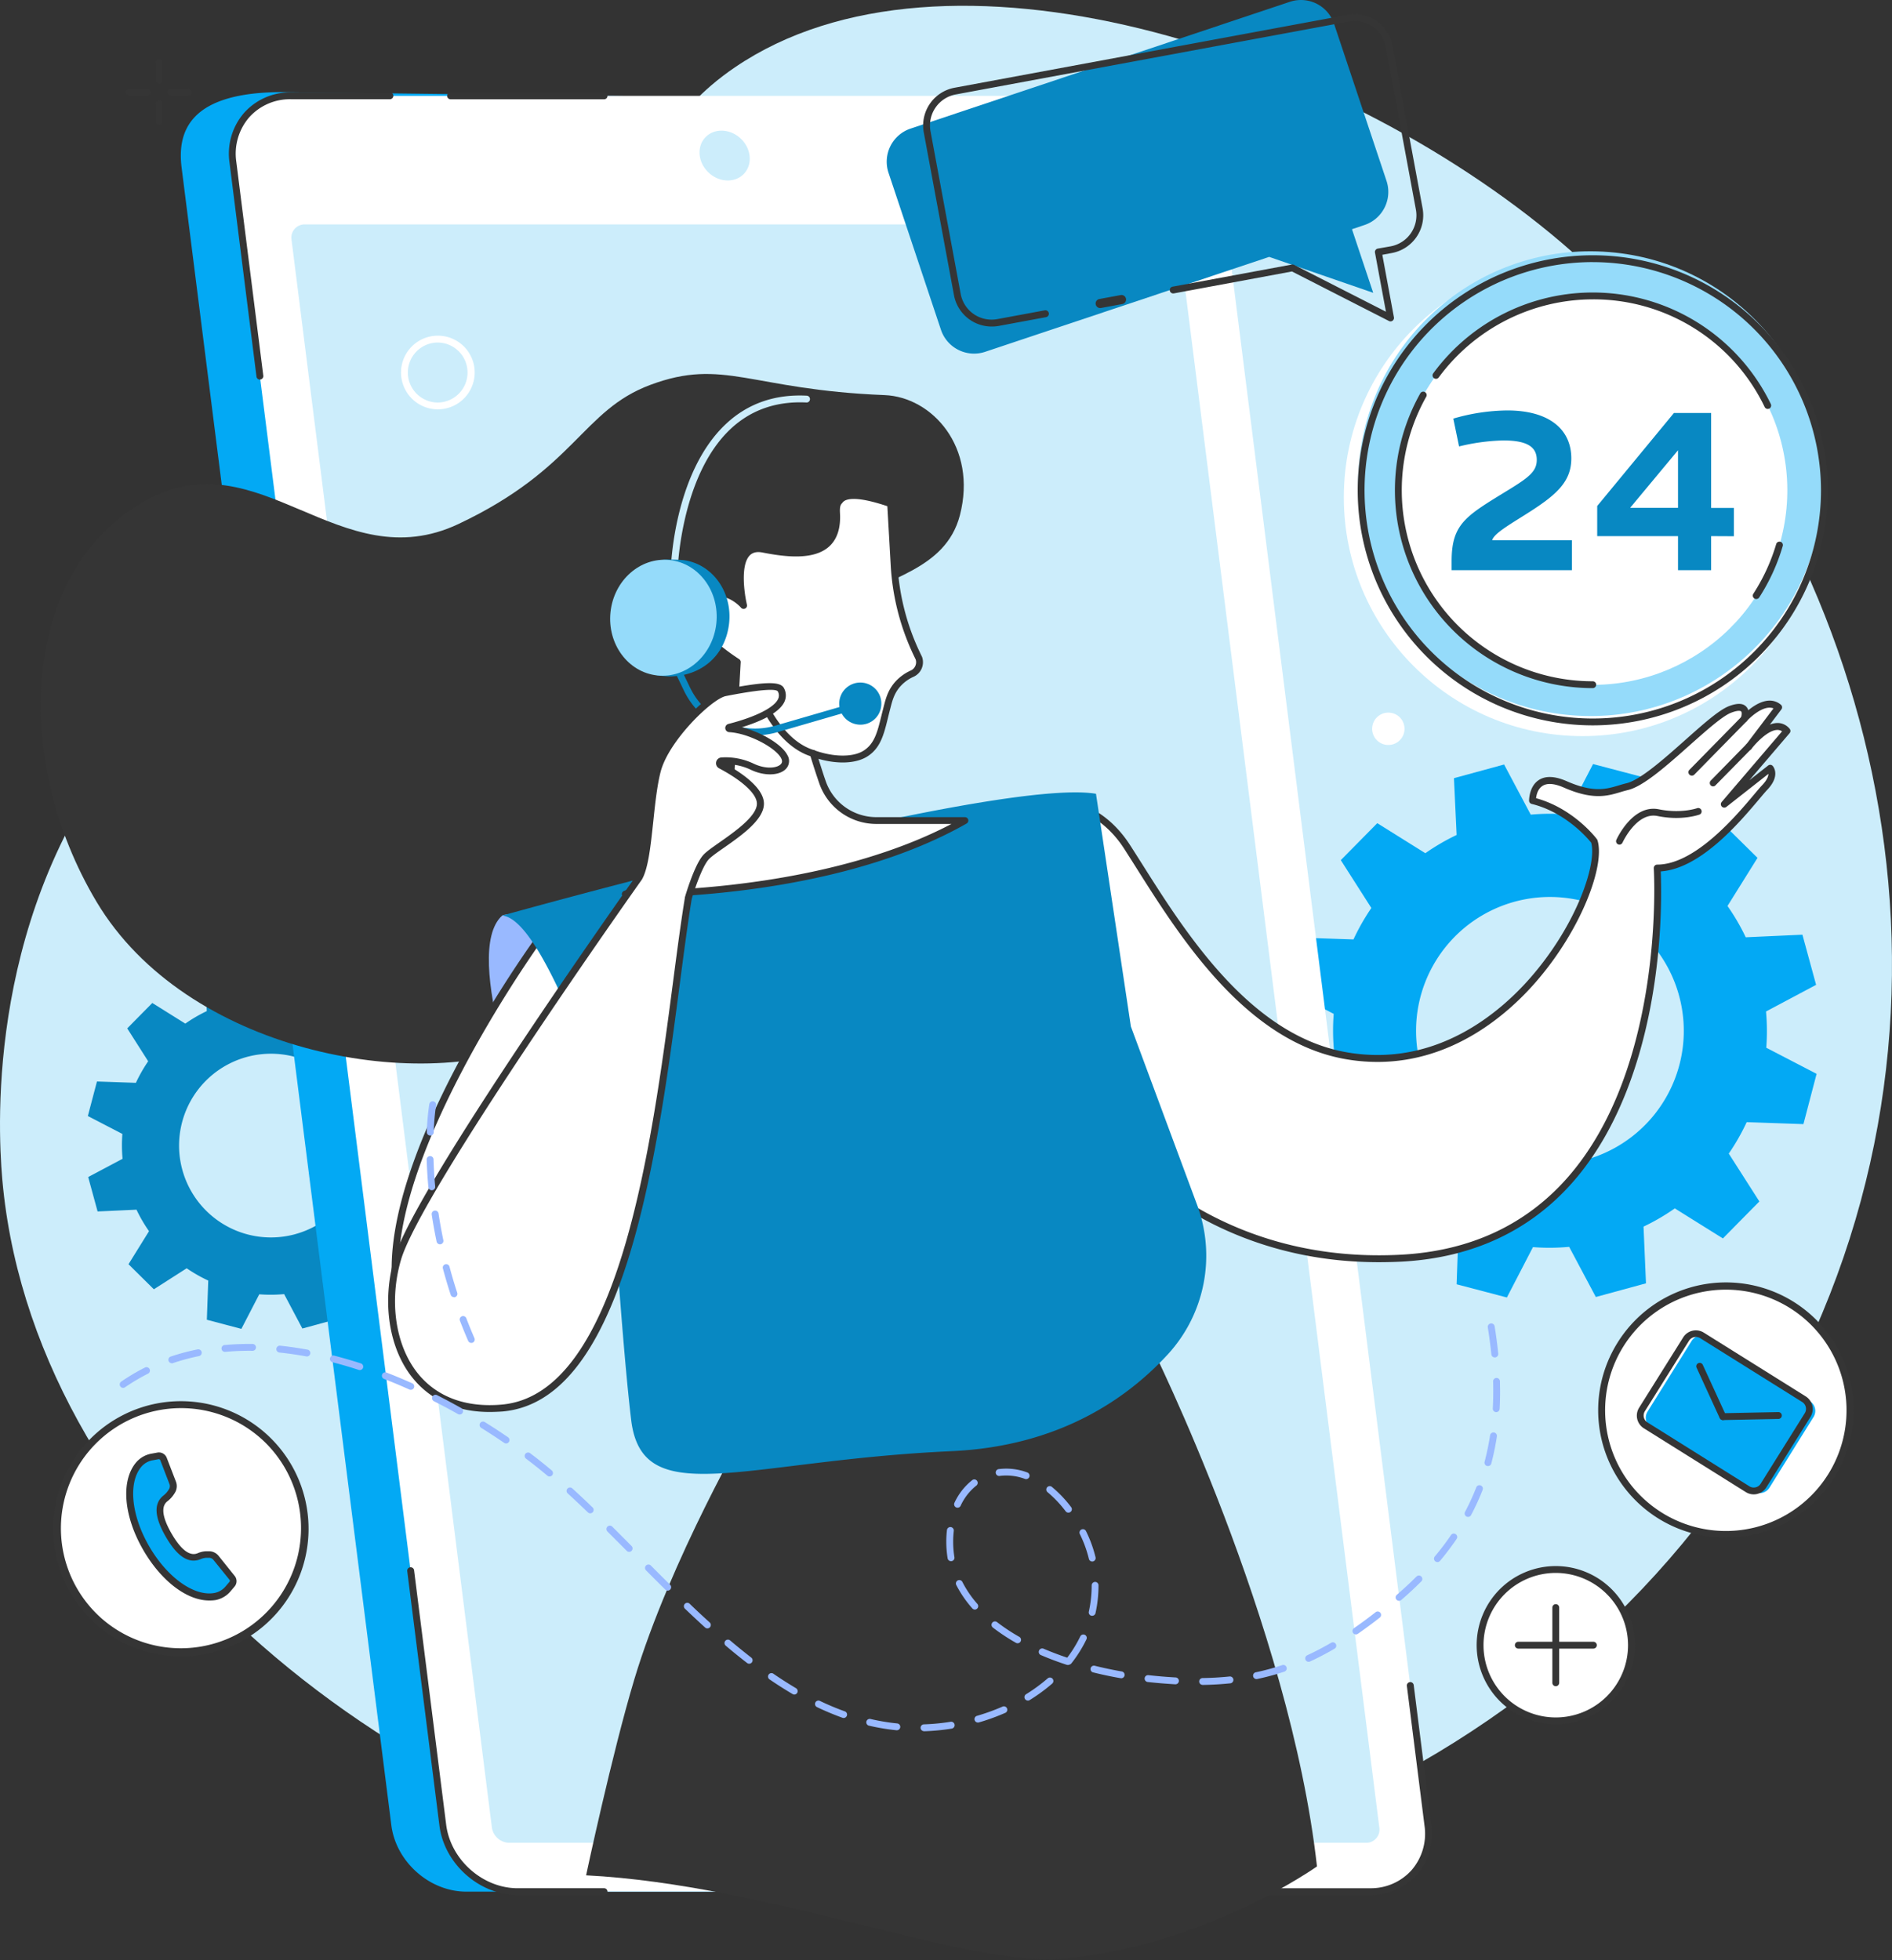<svg width="525" height="544" fill="none" xmlns="http://www.w3.org/2000/svg"><rect width="100%" height="100%" fill="#333333" stroke="none"/><path d="M127.141 134.196c54.916-55.27 39.216-89.907 76.77-115.5 57.819-39.374 165.722-5.503 229.398 48.66 77.953 66.334 118.181 187.457 72.355 297.029-48.806 116.689-177.222 177.266-291.804 159.011C111.536 507.096 10.945 426.449.87 329.729c-1.095-10.487-5.927-67.155 27.906-116.018 27.958-40.4 54.809-35.7 98.365-79.515Z" fill="#CCEDFB"/><path d="m125.877 309.14-2.613-9.551-10.797.493a40.809 40.809 0 0 0-3.473-5.965l5.693-9.165-7.033-6.958-9.109 5.832a41.473 41.473 0 0 0-5.984-3.416l.374-10.816-9.577-2.53-4.972 9.595a40.496 40.496 0 0 0-6.894.051l-5.06-9.551-9.545 2.612.493 10.81a40.485 40.485 0 0 0-5.958 3.473l-9.16-5.725-6.957 7.047 5.813 9.127a41.7 41.7 0 0 0-3.41 5.984l-10.803-.373-2.53 9.582 9.583 4.972a41.253 41.253 0 0 0 .05 6.901l-9.538 5.06 2.612 9.551 10.797-.493a40.372 40.372 0 0 0 3.473 5.965l-5.693 9.165 7.034 6.958 9.108-5.826a42.07 42.07 0 0 0 5.984 3.409l-.386 10.874 9.577 2.53 4.965-9.596c2.298.179 4.606.162 6.9-.05l5.061 9.551 9.545-2.613-.462-10.854a40.573 40.573 0 0 0 5.959-3.472l9.159 5.692 6.957-7.046-5.825-9.115a41.688 41.688 0 0 0 3.409-5.983l10.804.373 2.53-9.583-9.589-4.94a41.2 41.2 0 0 0-.051-6.901l9.539-5.085Zm-43.961 33.347a25.497 25.497 0 0 1-26.87-8.955 25.489 25.489 0 0 1 8.732-38.429 25.49 25.49 0 0 1 27.024 42.942 25.489 25.489 0 0 1-8.905 4.442h.019Z" fill="#0888C2"/><path d="m503.939 273.295-3.795-13.916-15.731.715a59.008 59.008 0 0 0-5.061-8.685l8.331-13.352-10.253-10.121-13.284 8.489a61.483 61.483 0 0 0-8.722-4.997l.538-15.75-13.916-3.656-7.242 13.972a59.953 59.953 0 0 0-10.045.07l-7.394-13.916-13.916 3.796.74 15.762a59.916 59.916 0 0 0-8.678 5.06l-13.34-8.336-10.12 10.259 8.482 13.283a60.529 60.529 0 0 0-4.966 8.723l-15.743-.544-3.707 13.954 13.966 7.242a60.026 60.026 0 0 0 .07 10.051l-13.916 7.4 3.796 13.916 15.724-.715a59.997 59.997 0 0 0 5.06 8.691l-8.33 13.346 10.247 10.121 13.283-8.489a60.25 60.25 0 0 0 8.716 4.972l-.544 15.75 13.947 3.662 7.237-13.972c3.344.256 6.704.23 10.044-.076l7.401 13.915 13.915-3.795-.677-15.737a59.782 59.782 0 0 0 8.679-5.06l13.34 8.337 10.12-10.26-8.488-13.283a59.932 59.932 0 0 0 4.971-8.723l15.744.544 3.656-13.953-13.966-7.243a60.098 60.098 0 0 0-.07-10.057l13.897-7.394Zm-64.037 48.578a37.14 37.14 0 0 1-42.097-54.203 37.136 37.136 0 0 1 56.602-9.681 37.142 37.142 0 0 1 11.492 18.247 37.134 37.134 0 0 1 1.038 14.456 37.115 37.115 0 0 1-27.035 31.181ZM129.405 524.933h236.458c10.19 0 17.407-8.222 16.123-18.393L323.794 46.572c-1.266-10.158-10.589-18.387-20.779-18.387L78.392 25.56c-25.775 0-29.273 10.854-27.99 21.012l58.193 459.968c1.316 10.158 10.62 18.393 20.81 18.393Z" fill="#03A9F4"/><path d="M143.631 524.933h236.464c10.19 0 17.407-8.261 16.123-18.451L338.026 45.053c-1.265-10.19-10.589-18.45-20.779-18.45H80.751c-10.19 0-17.407 8.26-16.123 18.45l58.225 461.429c1.29 10.19 10.613 18.451 20.778 18.451Z" fill="#fff"/><path d="M72.112 105.34a.95.95 0 0 1-.942-.828l-7.477-59.344a17.3 17.3 0 0 1 4.03-13.84 17.078 17.078 0 0 1 13.03-5.693h27.444a.949.949 0 1 1 0 1.898H80.752a15.18 15.18 0 0 0-11.607 5.029 15.446 15.446 0 0 0-3.573 12.346l7.489 59.344a.95.95 0 0 1-.823 1.057l-.126.031ZM167.624 27.552h-42.601a.949.949 0 1 1 0-1.898h42.601a.95.95 0 0 1 .671 1.62.95.95 0 0 1-.671.278ZM380.095 525.882h-74.689a.952.952 0 0 1-.949-.948.948.948 0 0 1 .949-.949h74.689a15.173 15.173 0 0 0 11.607-5.029 15.483 15.483 0 0 0 3.131-5.787c.616-2.132.767-4.371.442-6.566l-4.889-38.749a.954.954 0 0 1 .828-1.069.955.955 0 0 1 1.069.829l4.89 38.749a17.31 17.31 0 0 1-4.029 13.846 17.086 17.086 0 0 1-13.049 5.673ZM289.354 525.882h-81.311a.948.948 0 1 1 0-1.898h81.311a.948.948 0 1 1 0 1.898ZM167.622 525.882H143.65c-10.633 0-20.374-8.647-21.715-19.279l-8.931-70.609a.956.956 0 1 1 1.897-.241l8.906 70.609c1.227 9.716 10.121 17.622 19.836 17.622h23.979a.948.948 0 1 1 0 1.898Z" fill="#353535"/><path d="M382.737 507.122 327.144 66.529a4.967 4.967 0 0 0-4.794-4.257H84.615a3.67 3.67 0 0 0-3.72 4.257l55.593 440.593a4.973 4.973 0 0 0 4.795 4.257h237.735a3.67 3.67 0 0 0 3.719-4.257ZM206.446 48.21c2.454-2.613 2.04-6.987-.924-9.77-2.964-2.784-7.356-2.923-9.81-.31-2.453 2.613-2.04 6.987.925 9.77 2.964 2.784 7.356 2.923 9.809.31Z" fill="#CCEDFB"/><path d="M245.479 109.641c13.169.531 25.775 14.428 20.873 33.353-4.016 15.459-21.215 17.256-30.285 24.264-29.343 22.67-45.89 104.222-87.384 122.078-33.1 14.251-97.036 2.53-121.881-39.071C3.164 210.687 5.58 158.131 40.59 138.82c31.48-17.325 53.594 22.201 86.656 6.578 32.581-15.402 34.156-31.468 53.189-38.584 20.399-7.622 27.73 1.347 65.043 2.827Z" fill="#353535"/><path d="M439.135 204.274c36.586 0 66.245-29.658 66.245-66.244s-29.659-66.245-66.245-66.245c-36.586 0-66.244 29.659-66.244 66.245 0 36.586 29.658 66.244 66.244 66.244Z" fill="#fff"/><path d="M505.611 139.362c2.84-35.499-23.636-66.58-59.135-69.42-35.5-2.84-66.58 23.637-69.42 59.136-2.84 35.499 23.636 66.58 59.135 69.42 35.5 2.84 66.58-23.636 69.42-59.136Z" fill="#95DBFA"/><path d="M441.968 201.288a65.226 65.226 0 1 1 65.227-65.226 65.3 65.3 0 0 1-65.227 65.226Zm0-128.555a63.326 63.326 0 0 0-62.111 75.683 63.33 63.33 0 0 0 49.757 49.757 63.325 63.325 0 0 0 75.683-62.111 63.406 63.406 0 0 0-63.329-63.323v-.006Z" fill="#353535"/><path d="M493.626 151.725c8.636-28.513-7.477-58.627-35.99-67.262-28.512-8.636-58.626 7.477-67.262 35.99-8.635 28.512 7.478 58.626 35.99 67.262 28.513 8.635 58.627-7.478 67.262-35.99Z" fill="#fff"/><path d="M487.32 166.233a.981.981 0 0 1-.518-.152.952.952 0 0 1-.279-1.315 52.949 52.949 0 0 0 6.326-13.72.957.957 0 0 1 .81-.734.946.946 0 0 1 1.063.89.956.956 0 0 1-.058.382 54.478 54.478 0 0 1-6.515 14.213.968.968 0 0 1-.829.436ZM490.522 113.481a.951.951 0 0 1-.854-.531 52.647 52.647 0 0 0-47.699-29.88 53.223 53.223 0 0 0-42.765 21.695.951.951 0 0 1-1.531-1.126 54.908 54.908 0 0 1 49.249-22.246 54.904 54.904 0 0 1 44.454 30.728.95.95 0 0 1-.854 1.36ZM441.969 190.953a54.897 54.897 0 0 1-47.902-81.716.946.946 0 0 1 1.326-.432.956.956 0 0 1 .459.606.962.962 0 0 1-.134.749 53.012 53.012 0 0 0 46.244 78.895.948.948 0 1 1 0 1.898h.007Z" fill="#353535"/><path d="M402.801 158.225v-2.53c0-10.651 4.263-12.65 16.243-20.032 5.389-3.327 7.382-4.99 7.382-8.052 0-3.593-2.657-5.389-9.311-5.389-4.13.109-8.236.667-12.246 1.664l-1.6-7.724a55.02 55.02 0 0 1 14.972-2.264c11.651 0 17.774 5.263 17.774 13.315 0 6.186-3.795 9.779-10.848 14.371-5.528 3.592-10.519 6.255-11.114 8.324h22.139v8.317h-33.391ZM474.807 148.776v9.45h-9.185v-9.45h-22.423v-8.356l21.297-25.819h10.311v26.351h6.325v7.856l-6.325-.032Zm-9.185-23.827-13.283 15.971h13.283v-15.971Z" fill="#0888C2"/><path d="M162.633 520.405s7.173-33.714 13.365-54.334c9.981-33.258 31.842-70.9 31.842-70.9l111.533-21.829s38.534 77.289 46.067 144.59c0 0-31.057 22.138-70.717 25.649-26.363 2.327-81.38-20.589-132.09-23.176Z" fill="#353535"/><path d="M147.521 314.631s-19.9-50.008-8.173-60.558c.633-.557 8.533-1.36 16.642 6.06 7.654 7.002 15.548 22.245 15.548 22.245l2.599 34.518-26.616-2.265Z" fill="#99B9FF"/><path d="M298.864 223.857s7.755 1.677 13.852 11.089c12.164 18.779 30.994 52.942 61.039 58.04 45.15 7.666 72.507-47.275 68.629-59.577 0 0-6.483-8.616-17.141-11.215 0 0-.114-8.584 9.152-4.516 9.267 4.067 12.967 1.581 17.079.632 7.28-1.708 22.771-19.197 28.508-21.417 5.737-2.22 3.959 2.58 3.959 2.58s5.649-6.356 9.539-3.162l-8.293 10.961s6.705-8.855 10.595-4.427l-17.356 20.31 12.751-9.994s1.771 1.955-1.556 5.408c-3.327 3.454-16.85 22.31-29.773 22.31 0 0 6.958 104.031-70.925 108.257-66.921 3.63-94.177-50.356-94.177-50.356l4.118-74.923Z" fill="#fff"/><path d="M382.59 350.262c-31.462 0-53.379-12.955-66.497-24.22-15.143-13.017-22.139-26.699-22.221-26.838a.953.953 0 0 1-.101-.481l4.149-74.916a.96.96 0 0 1 .743-.874.936.936 0 0 1 .408.001c.329.069 8.223 1.866 14.447 11.493 1.145 1.777 2.353 3.687 3.625 5.693 11.929 18.862 29.95 47.376 56.775 51.93 24.77 4.2 42.468-11.227 50.805-20.797 12.891-14.795 18.432-31.627 16.806-37.408-.847-1.063-7.015-8.419-16.509-10.753a.947.947 0 0 1-.721-.911c0-.158 0-3.934 2.657-5.693 1.897-1.265 4.516-1.138 7.824.31 7.401 3.251 10.955 2.183 14.396 1.152.69-.209 1.398-.424 2.113-.589 3.858-.904 10.538-6.85 16.446-12.1 4.971-4.428 9.266-8.223 11.955-9.279 2.296-.886 3.864-.873 4.8.05.3.296.518.664.633 1.069 2.189-1.815 5.958-4.079 9.032-1.556a.947.947 0 0 1 .159 1.303l-3.207 4.238a5.892 5.892 0 0 1 1.979-.455 4.32 4.32 0 0 1 3.486 1.575.94.94 0 0 1 0 1.265L485.42 216.52l5.212-4.092a.94.94 0 0 1 1.265.113c.102.102 2.322 2.651-1.575 6.699-.48.506-1.214 1.379-2.144 2.486-5.332 6.325-16.256 19.336-27.338 20.089a173.384 173.384 0 0 1-1.714 30.722c-2.372 16.306-8.267 39.216-22.891 55.719-11.911 13.441-27.831 20.791-47.269 21.847-2.167.106-4.293.159-6.376.159Zm-86.909-51.71c.955 1.79 7.869 14.207 21.708 26.08 13.714 11.765 37.244 25.396 71.476 23.542 18.932-1.031 34.384-8.166 45.94-21.208 27.427-30.994 24.125-85.493 24.087-86.024a.96.96 0 0 1 .259-.709.942.942 0 0 1 .69-.303c10.538 0 21.993-13.625 26.882-19.444.955-1.132 1.708-2.03 2.233-2.581 1.373-1.423 1.733-2.479 1.758-3.162l-11.67 9.171a.95.95 0 0 1-1.268-.088.948.948 0 0 1-.041-1.272l16.762-19.608a2.286 2.286 0 0 0-1.385-.386c-2.638.089-6.047 3.846-7.141 5.288a.953.953 0 0 1-1.198.277.947.947 0 0 1-.466-1.137.975.975 0 0 1 .152-.291l7.66-10.121c-3.1-1.201-7.388 3.479-7.432 3.536a.96.96 0 0 1-1.194.167.95.95 0 0 1-.407-1.135c.196-.531.323-1.454.044-1.733-.05-.05-.575-.48-2.776.374-2.366.91-6.743 4.807-11.386 8.924-6.363 5.662-12.935 11.512-17.261 12.531a38.87 38.87 0 0 0-2.006.556c-3.592 1.082-7.666 2.303-15.705-1.227-2.676-1.176-4.7-1.334-6.009-.461-1.31.873-1.632 2.454-1.752 3.39 10.392 2.859 16.622 11.012 16.888 11.385a.944.944 0 0 1 .152.285c2.157 6.844-4.352 24.7-17.142 39.381-7.59 8.723-22.771 22.139-43.891 22.139a51.18 51.18 0 0 1-8.659-.74c-27.66-4.694-45.953-33.632-58.06-52.785a878.095 878.095 0 0 0-3.618-5.693c-4.491-6.957-9.905-9.487-12.176-10.335l-4.048 73.417Z" fill="#353535"/><path d="M469.426 215.235a.936.936 0 0 1-.91-.942c0-.251.099-.493.277-.67l14.548-14.833a.955.955 0 0 1 1.628.67.95.95 0 0 1-.28.671l-14.549 14.832a.936.936 0 0 1-.714.272ZM475.344 218.221a.936.936 0 0 1-.91-.942c0-.252.099-.493.277-.671l9.804-10.025a.95.95 0 0 1 1.047-.242.943.943 0 0 1 .523 1.26.942.942 0 0 1-.216.31l-9.874 10.044a.933.933 0 0 1-.651.266ZM449.385 234.388a.95.95 0 0 1-.799-.433.948.948 0 0 1-.068-.907c.184-.405 4.58-9.944 11.81-8.464 6.192 1.265 10.626-.316 10.67-.335a.948.948 0 0 1 .633 1.777c-.202.076-4.959 1.803-11.714.418-5.756-1.177-9.659 7.299-9.697 7.388a.957.957 0 0 1-.835.556Z" fill="#353535"/><path d="M149.911 260.018s-40.387 55.353-40.286 92.128c.101 36.775 29.729 27.065 29.729 27.065l32.189-96.833-21.632-22.36Z" fill="#fff"/><path d="M131.169 381.337c-3.947 0-8.672-.822-12.815-3.795-6.383-4.611-9.64-13.15-9.678-25.371-.101-36.686 38.812-90.42 40.482-92.69l.664-.911 22.796 23.536-.183.55-32.341 97.283-.456.146a29.485 29.485 0 0 1-8.469 1.252Zm18.849-119.839c-5.212 7.369-39.533 57.175-39.444 90.648.038 11.575 3.023 19.608 8.855 23.833 7.287 5.269 16.964 3.056 19.147 2.461l31.854-95.815-20.412-21.127Z" fill="#353535"/><path d="M139.348 254.073s137.068-38.42 164.767-33.803l9.684 64.581 18.343 49.407a40.482 40.482 0 0 1-7.932 41.405c-11.423 12.493-30.412 25.7-60.16 27.035-57.756 2.606-85.853 16.837-88.914-8.685-3.061-25.522-6.705-86.745-6.705-86.745-9.241-24.352-20.481-52.493-29.083-53.195Z" fill="#0888C2"/><path d="M228.205 216.987a212.638 212.638 0 0 1-2.53-7.893c5.477 1.967 11.126 2.062 14.377.082 4.004-2.448 4.548-6.926 5.958-12.316.589-2.251 1.101-4.876 3.315-7.242a12.002 12.002 0 0 1 3.827-2.707 3.494 3.494 0 0 0 1.853-4.232l-.474-.993a66.215 66.215 0 0 1-6.408-24.865l-.993-17.033c-9.488-3.264-12.834-2.48-14.029-.949-.443.569-1.12.955-.962 3.58.74 12.65-10.702 11.879-20.342 9.987-9.64-1.891-5.471 15.624-5.471 15.624s-6.269-7.369-12.537-.411c-4.491 4.971 5.06 12.334 10.797 16.104l-2.081 36.781a25.368 25.368 0 0 1-15.503 21.962l-13.498 5.692s55.662 1.575 94.246-20.418h-24.586a15.807 15.807 0 0 1-14.959-10.753Z" fill="#fff"/><path d="M175.634 249.075h-2.164a.95.95 0 0 1-.903-.773.948.948 0 0 1 .562-1.048l13.504-5.693a24.561 24.561 0 0 0 14.928-21.133l2.049-36.237c-5.205-3.46-11.303-8.419-11.891-12.973a5.119 5.119 0 0 1 1.366-4.257c1.999-2.221 4.232-3.334 6.629-3.29a9.398 9.398 0 0 1 5.174 1.835c-.538-3.612-.974-9.83 1.752-12.651 1.297-1.353 3.093-1.809 5.339-1.372 5.863 1.151 13.068 2.062 16.743-1.145 1.897-1.638 2.682-4.206 2.466-7.856-.145-2.486.399-3.334 1.019-4.055.05-.052.096-.106.139-.164 1.898-2.454 6.717-2.252 15.092.632a.95.95 0 0 1 .633.842l.974 17.04a65.086 65.086 0 0 0 6.325 24.51l.481.993a4.426 4.426 0 0 1-2.322 5.51 10.92 10.92 0 0 0-3.523 2.492c-1.853 1.973-2.397 4.124-2.928 6.205l-.165.633c-.196.752-.379 1.492-.55 2.201-1.107 4.497-2.056 8.381-5.832 10.683-3.125 1.898-8.153 2.094-13.429.569.633 1.98 1.265 4.036 1.999 6.123a14.884 14.884 0 0 0 5.418 7.285 14.885 14.885 0 0 0 8.643 2.779h24.587a.95.95 0 0 1 .917.702.96.96 0 0 1-.449 1.069c-34.087 19.418-81.913 20.544-92.583 20.544Zm23.972-83.493c-1.796 0-3.516.892-5.117 2.663a3.284 3.284 0 0 0-.885 2.739c.392 3.055 4.586 7.406 11.499 11.929a.956.956 0 0 1 .43.848l-2.081 36.787a26.464 26.464 0 0 1-16.085 22.771l-9.159 3.846c13.701-.202 54.688-2.22 85.821-18.52h-20.873a16.76 16.76 0 0 1-15.851-11.348 229.823 229.823 0 0 1-2.562-7.925.95.95 0 0 1 .251-.964.946.946 0 0 1 .976-.2c5.294 1.897 10.62 1.961 13.568.164 3.106-1.897 3.928-5.256 4.971-9.488.178-.721.361-1.467.563-2.233l.159-.632c.563-2.201 1.201-4.706 3.384-7.034a12.888 12.888 0 0 1 4.117-2.922 2.53 2.53 0 0 0 1.367-3.03l-.443-.923a66.734 66.734 0 0 1-6.496-25.245l-.936-16.395c-9.083-3.048-11.658-1.979-12.379-1.056-.063.082-.133.158-.202.24-.329.38-.671.778-.563 2.695.246 4.213-.797 7.375-3.112 9.399-4.295 3.745-12.063 2.815-18.344 1.582-1.587-.317-2.77-.045-3.605.822-2.631 2.739-1.442 10.753-.759 13.644a.952.952 0 0 1-.493 1.075.952.952 0 0 1-1.158-.24c0-.032-2.631-3.024-5.92-3.068l-.083.019Z" fill="#353535"/><path d="M225.662 210.043c-.092 0-.183-.013-.272-.038-10.753-3.163-15.813-17.584-16.047-18.192a.952.952 0 1 1 1.796-.632c.051.139 4.953 14.093 14.789 16.99a.95.95 0 0 1-.266 1.859v.013Z" fill="#353535"/><path d="M209.532 204.065a21.908 21.908 0 0 1-19.773-12.461l-4.301-8.937a.95.95 0 0 1 1.708-.822l4.301 8.937a20.023 20.023 0 0 0 23.695 10.582l21.076-6.116a.952.952 0 0 1 .721.079.944.944 0 0 1 .138 1.571.936.936 0 0 1-.328.171l-21.076 6.117a22.181 22.181 0 0 1-6.161.879Z" fill="#0888C2"/><path d="M187.032 159.763a.958.958 0 0 1-.666-.291.95.95 0 0 1-.264-.677c0-1.12.752-27.566 15.421-41.228 6.002-5.592 13.511-8.223 22.334-7.768a.948.948 0 0 1 .898.994.927.927 0 0 1-.993.898c-8.279-.411-15.332 2.036-20.949 7.267-14.086 13.119-14.807 39.609-14.814 39.85a.937.937 0 0 1-.282.681.933.933 0 0 1-.685.274Z" fill="#CCEDFB"/><path d="M244.504 196.082a5.836 5.836 0 0 0-2.822-5.87 5.847 5.847 0 0 0-8.494 3.15 5.848 5.848 0 0 0 4.795 7.686 5.803 5.803 0 0 0 4.29-1.132 5.8 5.8 0 0 0 2.231-3.834ZM202.279 173.273c1.113-8.824-4.542-16.812-12.651-17.837a49.955 49.955 0 0 0-5.06-.133c-7.021.468-10.639 6.401-11.632 14.264-1.076 8.469 2.157 16.388 9.734 17.894.31.063 2.53.246 2.878.246 8.906.026 15.598-5.61 16.731-14.434Z" fill="#0888C2"/><path d="M198.773 172.983c.943-8.856-4.864-16.718-12.973-17.578-8.109-.86-15.453 5.604-16.395 14.447-.943 8.843 4.864 16.718 12.973 17.584 8.109.867 15.453-5.604 16.395-14.453Z" fill="#95DBFA"/><path d="M217.593 209.997c-1.575-3.118-9.273-7.413-15.181-7.761a.209.209 0 0 1-.136-.055.208.208 0 0 1-.065-.131.205.205 0 0 1 .036-.142.21.21 0 0 1 .121-.083c4.876-1.265 17.166-5.003 14.307-10.43-1.056-2.005-11.246.05-15.408.841-4.162.791-16.522 12.745-18.849 21.689-2.328 8.944-2.17 24.669-5.124 29.685 0 0-61.247 86.321-66.927 105.72-5.681 19.4 2.53 43.771 28.995 41.399 39.514-3.542 44.738-99.566 51.626-141.464 0 0 2.467-8.495 4.839-11.285 2.372-2.789 15.08-9.165 15.181-14.877.07-4.326-7.401-8.805-11.006-10.715a.63.63 0 0 1-.408-.727.633.633 0 0 1 .667-.5 17.153 17.153 0 0 1 8.426 1.6c5.288 2.55 10.683.69 8.906-2.764Z" fill="#fff"/><path d="M135.855 391.824c-8.913 0-16.212-3.162-21.247-9.317-6.705-8.16-8.729-21.297-5.168-33.461 5.643-19.266 64.202-101.963 67.048-105.967 1.563-2.707 2.246-9.14 2.91-15.358.525-4.984 1.075-10.12 2.094-14.048 2.346-9.026 14.674-21.443 19.608-22.385l.519-.101c10.753-2.069 14.915-2.132 15.901-.253a4.184 4.184 0 0 1 .171 3.751c-1.461 3.282-7.147 5.692-11.847 7.128 5.307 1.316 11.113 4.719 12.65 7.736a3.159 3.159 0 0 1-.455 3.858c-1.866 1.898-6.053 1.974-9.741.184a16.002 16.002 0 0 0-6.85-1.531c4.364 2.423 10.601 6.654 10.531 11.044-.069 4.39-6.192 8.71-11.1 12.144-1.898 1.316-3.656 2.562-4.308 3.328-1.822 2.144-3.941 8.526-4.63 10.885-1.088 6.623-2.157 14.764-3.289 23.404-3.043 23.226-6.838 52.126-14.023 75.511-8.546 27.787-20.045 41.949-35.162 43.309a55.625 55.625 0 0 1-3.612.139Zm77.94-200.391c-1.929 0-5.478.392-11.841 1.62l-.519.101c-3.865.74-15.876 12.391-18.115 20.993-.981 3.796-1.525 8.856-2.043 13.777-.715 6.743-1.392 13.112-3.163 16.148l-.044.07c-.633.86-61.229 86.416-66.795 105.436-3.391 11.581-1.506 24.036 4.813 31.727 5.276 6.42 13.283 9.349 23.182 8.464 32.487-2.916 41.507-71.678 47.478-117.176 1.132-8.653 2.207-16.832 3.302-23.499v-.107c.107-.361 2.53-8.729 5.022-11.639.816-.955 2.53-2.144 4.668-3.649 4.074-2.853 10.228-7.167 10.291-10.627.045-2.675-3.883-6.363-10.5-9.867a1.602 1.602 0 0 1 .633-3.011 18.086 18.086 0 0 1 8.925 1.702c3.238 1.568 6.439 1.322 7.558.183.272-.278.582-.753.114-1.664-1.423-2.821-8.817-6.913-14.421-7.242a1.16 1.16 0 0 1-1.087-1.044c-.027-.275.046-.55.205-.776a1.15 1.15 0 0 1 .66-.457c7.591-1.948 12.733-4.554 13.808-6.958.155-.332.226-.697.207-1.063a2.262 2.262 0 0 0-.314-1.037c-.203-.234-.759-.405-2.024-.405Z" fill="#353535"/><path d="M357.925.499 252.666 35.686a9.691 9.691 0 0 0-6.116 12.259l14.548 43.568a9.696 9.696 0 0 0 12.264 6.117l78.813-26.345 28.869 9.969-5.895-17.648 3.466-1.164a9.688 9.688 0 0 0 6.593-8.508 9.677 9.677 0 0 0-.477-3.75L370.183 6.615A9.688 9.688 0 0 0 357.925.5Z" fill="#0888C2"/><path d="M275.151 90.614a10.642 10.642 0 0 1-10.437-8.697l-8.381-45.169a10.647 10.647 0 0 1 8.52-12.397L373.97 4.11a10.643 10.643 0 0 1 10.87 4.677 10.633 10.633 0 0 1 1.534 3.862l8.375 45.169a10.652 10.652 0 0 1-8.514 12.391l-2.663.493 3.22 17.363a.96.96 0 0 1-.371.93.952.952 0 0 1-.995.089l-26.927-13.752-32.784 6.085a.962.962 0 0 1-1.107-.759.948.948 0 0 1 .765-1.106l33.101-6.142a.94.94 0 0 1 .6.088l25.504 12.999-3.043-16.402a.958.958 0 0 1 .76-1.107l3.599-.632a8.745 8.745 0 0 0 6.995-10.19l-8.374-45.163a8.753 8.753 0 0 0-3.638-5.634 8.736 8.736 0 0 0-6.559-1.4L265.201 26.21a8.748 8.748 0 0 0-7.002 10.184l8.381 45.2a8.73 8.73 0 0 0 10.19 6.958l13.131-2.435a.968.968 0 0 1 .984.425.964.964 0 0 1-.636 1.473l-13.137 2.435c-.647.117-1.304.172-1.961.164Z" fill="#353535"/><path d="M305.407 85.485a1.27 1.27 0 1 1-.234-2.53l5.756-1.063a1.265 1.265 0 1 1 .462 2.486l-5.756 1.069-.228.038Z" fill="#353535"/><path d="M431.703 477.538c11.598 0 21-9.402 21-21s-9.402-21-21-21-21 9.402-21 21 9.402 21 21 21Z" fill="#fff"/><path d="M431.703 478.487a21.954 21.954 0 0 1-20.278-13.55 21.946 21.946 0 0 1 28.677-28.677 21.943 21.943 0 0 1 13.549 20.278 21.971 21.971 0 0 1-21.948 21.949Zm0-42a20.052 20.052 0 1 0 20.051 20.051 20.078 20.078 0 0 0-20.051-20.051Z" fill="#353535"/><path d="M431.703 467.924a.948.948 0 0 1-.949-.949v-20.873a.948.948 0 1 1 1.897 0v20.873a.947.947 0 0 1-.948.949Z" fill="#353535"/><path d="M442.139 457.487h-20.874a.95.95 0 0 1 0-1.898h20.874a.946.946 0 0 1 .948.949.948.948 0 0 1-.948.949Z" fill="#353535"/><path d="M486.549 424.946c18.542-4.257 30.123-22.74 25.866-41.282-4.257-18.542-22.74-30.123-41.282-25.866-18.543 4.257-30.123 22.739-25.866 41.282 4.257 18.542 22.739 30.123 41.282 25.866Z" fill="#fff"/><path d="M478.828 426.714a35.366 35.366 0 0 1-17.957-4.907 35.37 35.37 0 0 1-12.006-49.249 35.42 35.42 0 0 1 61.055 1.587 35.428 35.428 0 0 1-13.488 47.941 35.408 35.408 0 0 1-17.604 4.628Zm-28.325-53.132a33.493 33.493 0 1 0 46.175-10.601 33.528 33.528 0 0 0-46.175 10.601Z" fill="#353535"/><path d="m502.196 388.809-28.393-17.704a3.206 3.206 0 0 0-4.417 1.024l-12.226 19.608a3.206 3.206 0 0 0 1.024 4.417l28.393 17.704a3.207 3.207 0 0 0 4.417-1.024l12.226-19.608a3.206 3.206 0 0 0-1.024-4.417Z" fill="#03A9F4"/><path d="M486.636 414.69a4.168 4.168 0 0 1-2.201-.632l-28.3-17.711a4.149 4.149 0 0 1-1.315-5.693l12.246-19.545a4.148 4.148 0 0 1 5.692-1.316l28.306 17.711a4.158 4.158 0 0 1 1.316 5.693l-12.246 19.545a4.154 4.154 0 0 1-3.498 1.948Zm-1.196-2.239a2.26 2.26 0 0 0 3.112-.708l12.24-19.577a2.262 2.262 0 0 0 .289-1.7 2.259 2.259 0 0 0-.998-1.406l-28.305-17.711a2.266 2.266 0 0 0-2.504.075 2.253 2.253 0 0 0-.602.64l-12.246 19.545a2.261 2.261 0 0 0 .715 3.106l28.299 17.736Z" fill="#353535"/><path d="M478.049 394.064a.946.946 0 0 1-.861-.55l-6.382-13.916a.941.941 0 0 1-.066-.752.938.938 0 0 1 .194-.333.957.957 0 0 1 .686-.316.963.963 0 0 1 .699.286c.09.093.161.203.208.325l6.382 13.915a.943.943 0 0 1-.462 1.265.909.909 0 0 1-.398.076Z" fill="#353535"/><path d="M478.125 394.063a.948.948 0 1 1 0-1.897l15.281-.31a.95.95 0 1 1 .038 1.897l-15.281.31h-.038Z" fill="#353535"/><path d="M74.531 448.612c13.453-13.453 13.453-35.264 0-48.716-13.453-13.453-35.263-13.453-48.716 0-13.453 13.452-13.453 35.263 0 48.716 13.453 13.452 35.263 13.452 48.716 0Z" fill="#fff"/><path d="M50.11 459.65a35.417 35.417 0 0 1-35.175-32.063 35.421 35.421 0 1 1 38.54 31.93c-1.126.083-2.24.133-3.365.133Zm.12-68.895a33.349 33.349 0 0 0-22.112 58.295 33.349 33.349 0 0 0 45.414-48.817 33.349 33.349 0 0 0-23.302-9.478Z" fill="#353535"/><path d="m64.45 437.891-4.56-5.655a2.54 2.54 0 0 0-1.79-.853h-.766a5.705 5.705 0 0 0-2.011.442c-1.797.772-4.719.823-8.514-5.787-3.795-6.61-2.347-9.064-.81-10.26a6.885 6.885 0 0 0 1.639-1.898l.17-.284a2.53 2.53 0 0 0 .171-1.967l-2.606-6.813a1.393 1.393 0 0 0-1.48-.828l-1.682.31a6.325 6.325 0 0 0-3.67 2.068c-3.99 4.655-3.32 13.992 2.031 23.258 5.351 9.267 13.138 14.548 19.166 13.384a6.218 6.218 0 0 0 3.555-2.112l1.138-1.335a1.379 1.379 0 0 0 .02-1.67Z" fill="#03A9F4"/><path d="M58.03 444.135c-6.174 0-13.284-5.377-18.281-14.017-5.49-9.488-6.262-19.292-1.93-24.352a7.252 7.252 0 0 1 4.22-2.378l1.682-.31a2.333 2.333 0 0 1 2.53 1.416l2.613 6.781a3.504 3.504 0 0 1-.24 2.796l-.171.285a7.908 7.908 0 0 1-1.898 2.169c-.708.557-2.872 2.246 1.05 9.039 3.922 6.793 6.483 5.762 7.325 5.421a6.378 6.378 0 0 1 2.353-.519h.765a3.436 3.436 0 0 1 2.53 1.189l4.567 5.693a2.322 2.322 0 0 1-.038 2.897l-1.132 1.341a7.24 7.24 0 0 1-4.099 2.422c-.61.1-1.229.142-1.847.127Zm-13.916-39.217h-.045l-1.682.31a5.369 5.369 0 0 0-3.119 1.746c-3.757 4.383-2.878 13.498 2.132 22.138 5.01 8.641 12.505 14.011 18.166 12.923a5.274 5.274 0 0 0 3.01-1.79l1.14-1.335a.454.454 0 0 0 0-.48l-4.567-5.655a1.658 1.658 0 0 0-1.031-.487h-.76a4.576 4.576 0 0 0-1.67.373c-3.314 1.36-6.483-.671-9.69-6.224-3.206-5.554-3.384-9.292-.575-11.481a5.903 5.903 0 0 0 1.385-1.575l.17-.284c.167-.356.201-.76.096-1.139l-2.613-6.78a.459.459 0 0 0-.354-.241l.007-.019Z" fill="#353535"/><path d="M130.777 372.659a.935.935 0 0 1-.872-.576 141.563 141.563 0 0 1-2.284-5.585.951.951 0 0 1 .544-1.227.947.947 0 0 1 1.227.544c.709 1.841 1.468 3.7 2.252 5.516a.941.941 0 0 1 .02.736.951.951 0 0 1-.513.529.902.902 0 0 1-.374.063Zm-4.813-12.701a.947.947 0 0 1-.898-.633 138.583 138.583 0 0 1-2.17-7.324.946.946 0 0 1 .671-1.164.946.946 0 0 1 1.163.67c.633 2.41 1.36 4.845 2.138 7.23a.968.968 0 0 1-.13.863.96.96 0 0 1-.774.402v-.044Zm-3.884-14.662a.955.955 0 0 1-.93-.759c-.525-2.492-.98-5.023-1.36-7.521a.96.96 0 0 1 1.898-.285c.373 2.467.822 4.959 1.335 7.42a.945.945 0 0 1-.393.98.948.948 0 0 1-.341.146l-.209.019Zm-2.271-15.004a.958.958 0 0 1-.942-.866c-.234-2.53-.392-5.124-.468-7.635a.944.944 0 0 1 .559-.894.96.96 0 0 1 .726-.022.943.943 0 0 1 .612.859c.076 2.473.228 5.003.462 7.521a.936.936 0 0 1-.216.694.943.943 0 0 1-.644.337l-.089.006Zm-.423-15.18h-.045a.951.951 0 0 1-.658-.305.943.943 0 0 1-.246-.682c.074-2.573.302-5.14.683-7.685a.961.961 0 0 1 .121-.364.955.955 0 0 1 .986-.458.958.958 0 0 1 .627.412.958.958 0 0 1 .132.739 66.971 66.971 0 0 0-.633 7.432.945.945 0 0 1-.993.923l.026-.012Z" fill="#99B9FF"/><path d="M44.148 23.244a.949.949 0 0 1-.949-.948v-4.909a.949.949 0 1 1 1.898 0v4.909a.95.95 0 0 1-.949.948ZM44.148 34.674a.949.949 0 0 1-.949-.949v-4.902a.949.949 0 0 1 1.898 0v4.902a.949.949 0 0 1-.949.95ZM40.888 26.508H35.98a.949.949 0 1 1 0-1.897h4.908a.949.949 0 1 1 0 1.897ZM52.318 26.508H47.44a.948.948 0 1 1 0-1.897h4.908a.949.949 0 0 1 0 1.897h-.031Z" fill="#353535"/><path d="M121.505 113.594a10.225 10.225 0 0 1-9.448-6.305 10.227 10.227 0 0 1 2.212-11.142 10.221 10.221 0 0 1 17.452 7.226 10.236 10.236 0 0 1-10.216 10.221Zm0-18.54a8.324 8.324 0 1 0-.013 16.648 8.324 8.324 0 0 0 .013-16.647ZM389.732 202.243a4.5 4.5 0 0 1-.757 2.496 4.496 4.496 0 0 1-6.912.677 4.486 4.486 0 0 1 .688-6.91 4.489 4.489 0 0 1 4.214-.412 4.488 4.488 0 0 1 2.767 4.149Z" fill="#fff"/><path d="M256.399 480.404a.948.948 0 0 1 0-1.898 58.116 58.116 0 0 0 7.426-.721.962.962 0 0 1 .304 1.898 61.086 61.086 0 0 1-7.673.74l-.057-.019Zm-7.59-.266h-.095a60.907 60.907 0 0 1-7.59-1.265.946.946 0 0 1-.592-.424.948.948 0 0 1 .304-1.31.952.952 0 0 1 .718-.119c2.421.566 4.876.976 7.35 1.227a.946.946 0 0 1 .901.996.946.946 0 0 1-.996.901v-.006Zm22.55-2.132a.948.948 0 0 1-.266-1.859 58.98 58.98 0 0 0 7.021-2.53.94.94 0 0 1 .757-.059.957.957 0 0 1 .558.515.939.939 0 0 1 .001.76.932.932 0 0 1-.225.316.934.934 0 0 1-.332.201 59.147 59.147 0 0 1-7.249 2.625.947.947 0 0 1-.265.031Zm-37.262-1.265a.935.935 0 0 1-.323-.057 76.095 76.095 0 0 1-7.078-2.966.952.952 0 0 1-.228-1.562.955.955 0 0 1 .685-.243.938.938 0 0 1 .359.091 73.758 73.758 0 0 0 6.907 2.897.948.948 0 0 1-.322 1.84Zm51.12-4.832a.966.966 0 0 1-.809-.456.949.949 0 0 1 .31-1.303 45.916 45.916 0 0 0 5.99-4.396.959.959 0 0 1 1.35.086.954.954 0 0 1-.085 1.35 48.536 48.536 0 0 1-6.237 4.573.967.967 0 0 1-.525.152l.006-.006Zm-64.802-1.67a.94.94 0 0 1-.481-.133 118.64 118.64 0 0 1-6.458-4.118.95.95 0 0 1 1.075-1.562 113.083 113.083 0 0 0 6.326 4.048.954.954 0 0 1 .431 1.065.947.947 0 0 1-.912.7h.019Zm113.292-2.682a.948.948 0 1 1 0-1.898 85.699 85.699 0 0 0 7.489-.436.954.954 0 1 1 .196 1.898 88.22 88.22 0 0 1-7.66.449l-.025-.013Zm-7.59-.171h-.057a150.782 150.782 0 0 1-7.591-.632.954.954 0 0 1 .209-1.898c2.6.291 5.13.5 7.515.633a.941.941 0 0 1 .663.295.946.946 0 0 1-.349 1.54.945.945 0 0 1-.365.062h-.025Zm22.644-1.448a.954.954 0 1 1-.196-1.898 65.892 65.892 0 0 0 7.211-1.967.954.954 0 0 1 1.177 1.315.959.959 0 0 1-.545.488 67.518 67.518 0 0 1-7.419 2.017c-.074.025-.15.042-.228.051v-.006Zm-37.724-.253a.815.815 0 0 1-.171 0 107.15 107.15 0 0 1-7.489-1.582.94.94 0 0 1-.762-.774.95.95 0 0 1 1.211-1.066c2.417.594 4.89 1.119 7.369 1.556a.951.951 0 1 1-.158 1.897v-.031Zm-14.731-3.656a.94.94 0 0 1-.298-.045 83.277 83.277 0 0 1-7.185-2.7.967.967 0 0 1-.314-.21.948.948 0 0 1-.186-1.056.97.97 0 0 1 .528-.514.978.978 0 0 1 .37-.067.966.966 0 0 1 .367.082c2.069.892 4.27 1.72 6.547 2.486a34.257 34.257 0 0 0 3.605-5.858.954.954 0 0 1 .916-.577.962.962 0 0 1 .672.324.937.937 0 0 1 .23.711.938.938 0 0 1-.11.365 35.934 35.934 0 0 1-4.156 6.616.953.953 0 0 1-.569.348.916.916 0 0 1-.417.101v-.006Zm-88.428-.348a.933.933 0 0 1-.575-.203 161.882 161.882 0 0 1-5.927-4.807.94.94 0 0 1-.332-.646.938.938 0 0 1 .221-.692.952.952 0 0 1 1.338-.11 178.713 178.713 0 0 0 5.857 4.756.953.953 0 0 1 .32 1.06.944.944 0 0 1-.902.642Zm155.248-.532a.947.947 0 0 1-.849-1.369.96.96 0 0 1 .45-.44 78.842 78.842 0 0 0 6.642-3.472.948.948 0 0 1 .955 1.638c-2.264 1.322-4.554 2.53-6.8 3.555a.994.994 0 0 1-.398.095v-.007Zm-80.742-5.142a.967.967 0 0 1-.468-.12 54.863 54.863 0 0 1-6.439-4.263.952.952 0 0 1 1.163-1.506 51.852 51.852 0 0 0 6.212 4.112.95.95 0 0 1-.468 1.771v.006Zm93.854-2.454a.946.946 0 0 1-.892-1.256.945.945 0 0 1 .354-.471 129.6 129.6 0 0 0 6.06-4.478.949.949 0 0 1 1.164 1.493 133.784 133.784 0 0 1-6.142 4.541.957.957 0 0 1-.544.177v-.006Zm-179.954-1.67a.953.953 0 0 1-.632-.247 322.835 322.835 0 0 1-5.573-5.205.938.938 0 0 1-.311-.669.94.94 0 0 1 .57-.905.95.95 0 0 1 1.05.201 209.175 209.175 0 0 0 5.541 5.168.952.952 0 0 1-.099 1.484.953.953 0 0 1-.533.173h-.013Zm106.777-3.511h-.209a.945.945 0 0 1-.729-.761.946.946 0 0 1 .008-.371 33.55 33.55 0 0 0 .791-7.299.958.958 0 0 1 1.311-.888.946.946 0 0 1 .514.508.93.93 0 0 1 .072.361 35.31 35.31 0 0 1-.835 7.729.938.938 0 0 1-.923.728v-.007Zm-32.543-1.72a.952.952 0 0 1-.715-.323 31.685 31.685 0 0 1-4.428-6.439.949.949 0 1 1 1.689-.86 29.868 29.868 0 0 0 4.137 6.053.947.947 0 0 1 .153 1.017.941.941 0 0 1-.868.552h.032Zm117.694-2.423a.927.927 0 0 1-.721-.329.943.943 0 0 1 .095-1.334 100.936 100.936 0 0 0 5.509-5.117.95.95 0 0 1 1.341 1.341 102.106 102.106 0 0 1-5.611 5.212.952.952 0 0 1-.613.234v-.007Zm-202.928-2.833a.94.94 0 0 1-.664-.272 580.59 580.59 0 0 1-5.382-5.377.945.945 0 0 1 .029-1.318.949.949 0 0 1 1.318-.016 876.123 876.123 0 0 0 5.37 5.363.957.957 0 0 1 0 1.341.968.968 0 0 1-.671.285v-.006Zm213.605-7.926a.927.927 0 0 1-.633-.221.95.95 0 0 1-.338-.643.937.937 0 0 1 .218-.692c1.626-1.942 3.163-3.953 4.516-5.971a.95.95 0 0 1 1.682.37.95.95 0 0 1-.113.693 76.753 76.753 0 0 1-4.63 6.129.958.958 0 0 1-.702.341v-.006Zm-95.815-.152a.945.945 0 0 1-.924-.733 33.358 33.358 0 0 0-2.53-6.92.954.954 0 0 1-.019-.705.952.952 0 0 1 1.721-.13 34.91 34.91 0 0 1 2.675 7.318.955.955 0 0 1-.702 1.145 1.509 1.509 0 0 1-.221.032v-.007Zm-39.185-.095a.946.946 0 0 1-.937-.79 28.842 28.842 0 0 1-.373-4.611 27.285 27.285 0 0 1 .184-3.22.954.954 0 1 1 1.897.221 26.14 26.14 0 0 0-.17 2.999c-.002 1.44.114 2.879.347 4.301a.941.941 0 0 1-.16.707.93.93 0 0 1-.618.381.693.693 0 0 1-.17.019v-.007Zm-89.307-2.58a.953.953 0 0 1-.67-.279 2280.936 2280.936 0 0 0-5.358-5.376.95.95 0 1 1 1.341-1.347c1.775 1.779 3.563 3.576 5.364 5.389a.942.942 0 0 1 .197 1.031.954.954 0 0 1-.874.582Zm232.77-9.703a.95.95 0 0 1-.835-1.379 64.473 64.473 0 0 0 3.118-6.793.957.957 0 0 1 .869-.624.96.96 0 0 1 .686.271.935.935 0 0 1 .286.68.95.95 0 0 1-.076.368 67.424 67.424 0 0 1-3.207 6.99.95.95 0 0 1-.841.487Zm-243.592-.993a.953.953 0 0 1-.633-.266 364.59 364.59 0 0 0-5.509-5.187.946.946 0 0 1 .171-1.639.94.94 0 0 1 .775.005c.122.055.23.136.319.236a297.831 297.831 0 0 1 5.553 5.219.942.942 0 0 1 .27.486.958.958 0 0 1-.049.555.957.957 0 0 1-.885.591h-.012Zm132.697-.19a.953.953 0 0 1-.752-.373 32.056 32.056 0 0 0-5.06-5.332.951.951 0 0 1-.097-1.31.947.947 0 0 1 1.305-.152 33.48 33.48 0 0 1 5.376 5.643.953.953 0 0 1 .189.701.952.952 0 0 1-.935.823h-.026Zm-30.753-1.373a.9.9 0 0 1-.405-.088.955.955 0 0 1-.455-1.265 17.194 17.194 0 0 1 4.902-6.269.947.947 0 0 1 1.523.481.955.955 0 0 1-.353 1.012 15.359 15.359 0 0 0-4.358 5.592.93.93 0 0 1-.829.537h-.025Zm19.014-7.932a.86.86 0 0 1-.329-.063 14.777 14.777 0 0 0-7.009-.816.956.956 0 1 1-.253-1.897 16.606 16.606 0 0 1 7.939.936.95.95 0 0 1-.323 1.84h-.025Zm-132.198-.727a.925.925 0 0 1-.633-.221 133.93 133.93 0 0 0-4.902-3.947l-.993-.759a.96.96 0 0 1-.392-.63.944.944 0 0 1 .465-.97.952.952 0 0 1 1.072.088l1.005.765a138 138 0 0 1 4.966 4.004.95.95 0 0 1-.633 1.67h.045Zm260.348-2.891a.96.96 0 0 1-.579-.193.95.95 0 0 1-.363-.627.938.938 0 0 1 .025-.369 71.457 71.457 0 0 0 1.518-7.331.951.951 0 0 1 .38-.628.972.972 0 0 1 .714-.175.963.963 0 0 1 .803 1.094 73.609 73.609 0 0 1-1.556 7.527.946.946 0 0 1-.911.702h-.031Zm-272.442-6.274a.95.95 0 0 1-.538-.171 168.966 168.966 0 0 0-6.325-4.13.947.947 0 0 1-.473-.974.953.953 0 0 1 .396-.633.96.96 0 0 1 .732-.15.949.949 0 0 1 .35.15 167.295 167.295 0 0 1 6.389 4.175.946.946 0 0 1 .027 1.549.947.947 0 0 1-.565.184h.007Zm-12.885-8.027a.974.974 0 0 1-.468-.127c-2.195-1.265-4.428-2.435-6.654-3.561a.939.939 0 0 1-.474-.55.933.933 0 0 1 .053-.724.942.942 0 0 1 .55-.474.94.94 0 0 1 .725.053 173.29 173.29 0 0 1 6.736 3.606.955.955 0 0 1 .456 1.07.953.953 0 0 1-.924.707Zm287.635-.67h-.05a.955.955 0 0 1-.898-1 84.76 84.76 0 0 0 .126-4.763c0-.911 0-1.822-.038-2.745a.946.946 0 0 1 .26-.678.94.94 0 0 1 1.336-.035c.182.171.29.407.302.656 0 .943.038 1.898.038 2.802 0 1.645-.045 3.283-.127 4.864a.952.952 0 0 1-.917.899h-.032Zm-301.184-6.187a.948.948 0 0 1-.392-.082 145.941 145.941 0 0 0-6.958-2.916.95.95 0 0 1-.672-.868.943.943 0 0 1 .274-.707.945.945 0 0 1 1.081-.19c2.335.905 4.707 1.898 7.053 2.948a.944.944 0 0 1 .542 1.064.95.95 0 0 1-.928.751Zm-79.83-.544a.95.95 0 0 1-.532-1.733 57.622 57.622 0 0 1 6.635-3.928.95.95 0 0 1 .854 1.695 56.223 56.223 0 0 0-6.42 3.796.937.937 0 0 1-.506.17h-.032Zm65.674-4.94a.967.967 0 0 1-.297-.044 121.304 121.304 0 0 0-7.223-2.113.946.946 0 0 1-.564-1.511.942.942 0 0 1 .657-.363.945.945 0 0 1 .381.04c2.41.633 4.877 1.341 7.337 2.138a.952.952 0 0 1 .651 1.052.946.946 0 0 1-.942.801Zm-52.158-1.897a.949.949 0 0 1-.31-1.847 60.977 60.977 0 0 1 7.458-1.993.964.964 0 0 1 .715.134.947.947 0 0 1 .277 1.315.937.937 0 0 1-.6.411 59.29 59.29 0 0 0-7.198 1.936.894.894 0 0 1-.31.069l-.032-.025Zm367.087-1.613a.95.95 0 0 1-.942-.854 128.736 128.736 0 0 0-.981-7.47.961.961 0 1 1 1.898-.304c.417 2.581.753 5.13.999 7.59a.938.938 0 0 1-.211.696.957.957 0 0 1-.643.342h-.12Zm-329.622-.278h-.171a97.753 97.753 0 0 0-7.432-1.076.949.949 0 0 1-.642-.347.95.95 0 0 1-.1-1.055.958.958 0 0 1 .567-.461.967.967 0 0 1 .37-.034c2.474.253 5.023.632 7.591 1.094a.942.942 0 0 1 .613.394.953.953 0 0 1 .153.713.965.965 0 0 1-.918.797l-.031-.025Zm-22.651-1.266a.95.95 0 1 1-.082-1.897 76.457 76.457 0 0 1 7.672-.291.949.949 0 0 1 0 1.898 72.602 72.602 0 0 0-7.476.284l-.114.006Z" fill="#99B9FF"/></svg>